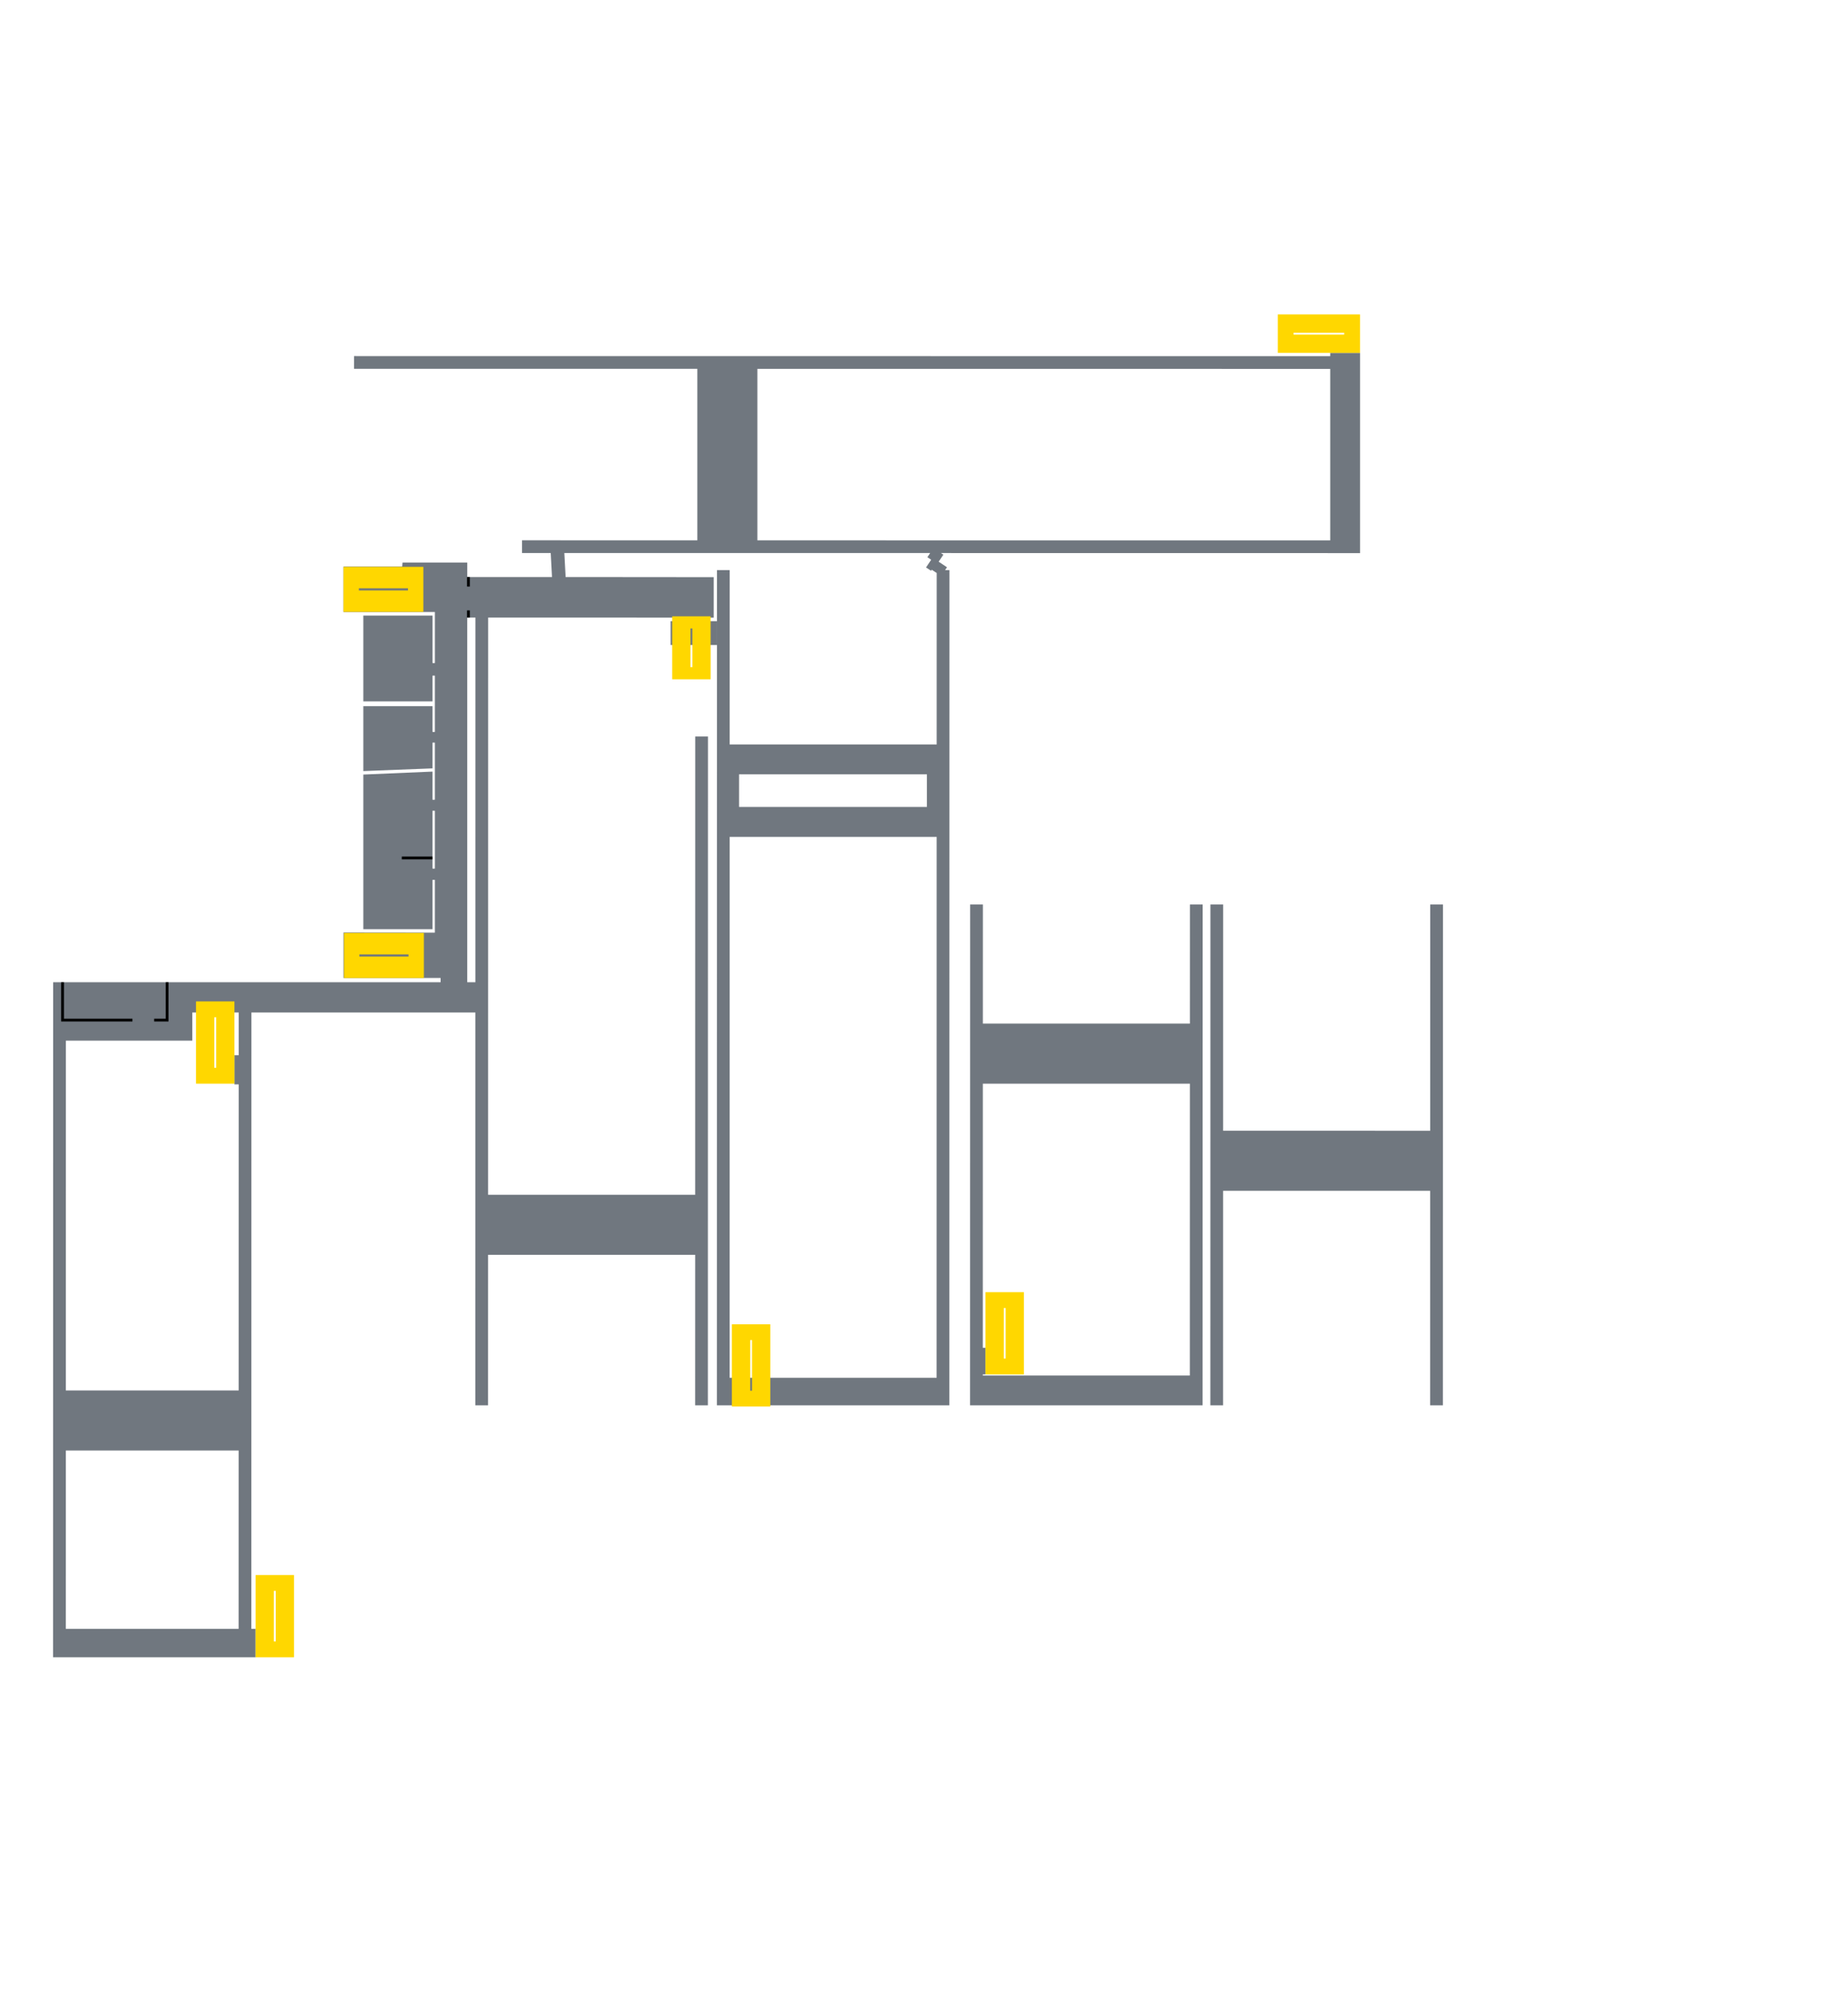 <svg xmlns="http://www.w3.org/2000/svg" xmlns:xlink="http://www.w3.org/1999/xlink" xml:space="preserve" id="svg176" width="131.571" height="141.8" version="1.1" viewBox="0 0 131.571 141.8">
  <style id="style_common">
    .trees { fill:#144043 }
    .cement { fill:#c6c2c2 }
    .land { fill:#1f5054 }
    .rock { fill:#dcd5b6 }
    .water { fill:#4a6b96 }
    .wood { fill:#593700 }
    .tarmac { fill:#768089 }
    .gravel { fill:#946d3e }
    .building { fill:#1a2632 }
    .floor { fill:#70777f }
    .locked { fill:#37414c }
    .map_border { fill:none;stroke:#000;stroke-width:2 }
    .fence { fill:none;stroke:#c4e3c3;stroke-width:1 }
    .road_tarmac { fill:none;stroke:#888 }
    .road_gravel { fill:none;stroke:#946d3e }
    .road_small { stroke-width:5 }
    .road_medium { stroke-width:8 }
    .road_large { stroke-width:12 }
    .railroad { fill:none;stroke:#914833;stroke-dasharray:6;stroke-width:3 }
    .powerline { fill:none;stroke:#ffce00;stroke-width:2;stroke-miterlimit:10;stroke-dasharray:6,6 }
    .danger { fill:red;fill-opacity:.4;stroke:red;stroke-dasharray:4,2;stroke-width:2 }
    .danger_small { fill:red;fill-opacity:.4;stroke:red;stroke-dasharray:2,1;stroke-width:1 }
    .task { fill:#000 }
    .stairs { fill:#FFD700 }
    .shadow { filter:drop-shadow(0 0 2px #000) }
  </style>
  <style id="style_factory">
    .wall { fill:none;stroke:#000;stroke-width:0.2; }
  </style>
  <defs id="defs1">
    <path id="stair-1" d="M39.029 95.817v11.331h3.052V95.817Z"></path>
    <path id="stair-2" d="M30.369 114.855h-6.676v3.026h6.676Z"></path>
    <path id="stair-3" d="M23.883 120.654h6.638v2.098h-6.638Z"></path>
    <path id="stair-4" d="M28.308 73.193v5.646h2.06v-5.646Z"></path>
    <path id="stair-7" d="m73.423 95.264 9.023.019-.008 3.662-9.023-.019Z"></path>
    <path id="stair-8" d="M86.947 62.13v7.05h2.976v-7.05Z"></path>
    <path id="stair-220" d="M86.07 50.455v-6.829h4.96v6.829Z"></path>
    <path id="stair-221" d="M98.714 40.967h2.787v-1.492h-2.787Z"></path>
    <path id="stair-222" d="M98.251 9.786v1.424h2.404V9.786Z"></path>
    <path id="stair-223" d="M45.743 63.342h1.362v4.886h-1.362Z"></path>
    <path id="stair-224" d="M54.301 60.601h1.362v4.886h-1.362Z"></path>
    <path id="stair-69" d="M18.197 112.104v5.854h2.736v-5.854Zm1.303 1.125h.131v3.602h-.131Z"></path>
    <path id="stair-96" d="M13.955 71.277v5.854h2.736v-5.854Zm1.303 1.125h.131v3.602h-.131Z"></path>
    <path id="stair-97" d="M52.108 94.256v5.853h2.736v-5.853Zm1.303 1.125h.131v3.602h-.131Z"></path>
    <path id="stair-100" d="M70.162 91.97v5.854h2.736v-5.854Zm1.303 1.125h.131v3.602h-.131Z"></path>
    <path id="stair-101" d="M96.827 22.38h-5.854v2.736h5.854Zm-1.125 1.303v.131h-3.602v-.131Z"></path>
    <path id="stair-129" d="M47.859 43.867v4.482h2.736v-4.482Zm1.303.861h.131v2.758h-.131Z"></path>
    <path id="stair-62" d="M27.88 30.243h-2.726v-4.155H27.88"></path>
    <path id="stair-127" d="M30.14 40.345H24.455v3.205h5.685Zm-1.093 1.526v.153h-3.498v-.153Z"></path>
    <path id="stair-128" d="M30.178 66.403h-5.685v3.205h5.685Zm-1.093 1.526v.153h-3.498v-.153Z"></path>
    <path id="stair-63" d="M24.593 88.272h2.914v1.279h-2.914"></path>
    <path id="stair-130" d="M24.593 72.331h2.914v1.279h-2.914"></path>
    <path id="stair-131" d="m83.971 41.41-1.441.004.013 5.216 1.44-.004Z"></path>
    <path id="stair-132" d="M83.361 40.002h1.225v-4.255h-1.225Z"></path>
    <path id="stair-140" d="M33.248 95.14h-1.279v2.904h1.279Z"></path>
    <path id="stair-141" d="M47.47 95.66h-1.279v2.904h1.279Z"></path>
    <path id="stair-155" d="M52.484 25.384v-4.169h-1.172v4.169Z"></path>
    <path id="stair-226" d="M70.657 25.384v-4.169H69.485v4.169Z"></path>
  </defs>
  
  
  
  <g id="Third_Floor" class="shadow">
    <g id="Floor-3" class="floor">
      <path d="M94.707 25.116v.234l-69.496-.006-.002.906 24.438.002v12.205l-12.482-.002v.906h2.045l.09 1.709h-6.031v-1.031h-4.611l-.012.143-.012.144h-4.178v3.234h6.506v3.633h-.168v-3.377H25.867v6.104h4.926v-1.83h.168v4.006h-.168v-1.832H25.867v4.617l4.926-.191v-1.832h.168v4.064h-.168v-2.004l-4.926.211v11.006h4.926v-3.51h.168v3.758l-3.254-.004-3.252-.004v3.232h6.914v.305H3.783L3.777 117.958h14.42v-2.024h-.303l.006-43.869h15.945l-.002 27.961h.906l.002-10.715H49.494l-.002 10.715h.906l.006-47.603h-.906l-.004 32.613H34.752l.004-41.082h7.363l6.332.006v.256h-.703v1.695h3.295v-1.695h-1.326v-.256l1.098.002v-2.883l-8.695-.008h-1.85l-.092-1.709 26.047.002-.197.295.27.18-.365.549.353.234.049-.072.357.236-.002 12.201H51.949l.002-12.408h-.906l-.006 59.447h16.553l.006-59.447h-.31l.135-.203-.594-.397.334-.5-.172-.115 29.838.004V25.116Zm-40.785 1.137 40.785.004v12.205l-40.785-.004ZM33.267 43.954h.582l-.002 25.959h-.58V56.923ZM52.617 55.114h13.375v2.322H52.617Zm-21.824 2.59h.168v4.121h-.168v-2.061Zm21.156 1.859h14.74l-.004 38.5H51.945Zm17.121 4.811-.006 35.652H85.619l.006-35.652h-.906l-.002 8.482H69.975l.002-8.482Zm17.107 0-.004 35.652h.906l.002-15.27h14.74l-.002 15.27h.906l.006-35.652h-.906l-.002 16.107H87.082l.002-16.107Zm-72.484 7.691h3.301v3.043h-.303v2.072h.303l-.004 21.785H4.685l.004-24.895h9.004Zm56.281 5.066h14.742l-.004 20.773H69.971v-.082h.191v-1.895h-.191ZM4.685 103.241h12.305l-.002 12.693H4.683Z"></path>
    </g>
    <g id="Wall-3" class="wall">
      <path d="M33.35 43.954v-.509"></path>
      <path d="M33.35 41.749v-.678"></path>
      <path d="M10.973 72.605h.926v-2.692"></path>
      <path d="M9.43 72.605H4.453v-2.692"></path>
      <path d="M30.793 61.066h-2.187"></path>
    </g>
    <g id="Stairs-3" class="stairs">
      <g id="Stairs-3-down">
        <use xlink:href="#stair-127" id="use257" x="0" y="0"></use>
        <use xlink:href="#stair-128" id="use258" x="0" y="0"></use>
        <use xlink:href="#stair-69" id="use259" x="0" y="0"></use>
        <use xlink:href="#stair-96" id="use260" x="0" y="0"></use>
        <use xlink:href="#stair-97" id="use261" x="0" y="0"></use>
        <use xlink:href="#stair-100" id="use262" x="0" y="0"></use>
        <use xlink:href="#stair-101" id="use263" x="0" y="0"></use>
        <use xlink:href="#stair-129" id="use264" x="0" y="0"></use>
      </g>
    </g>
  </g>
</svg>